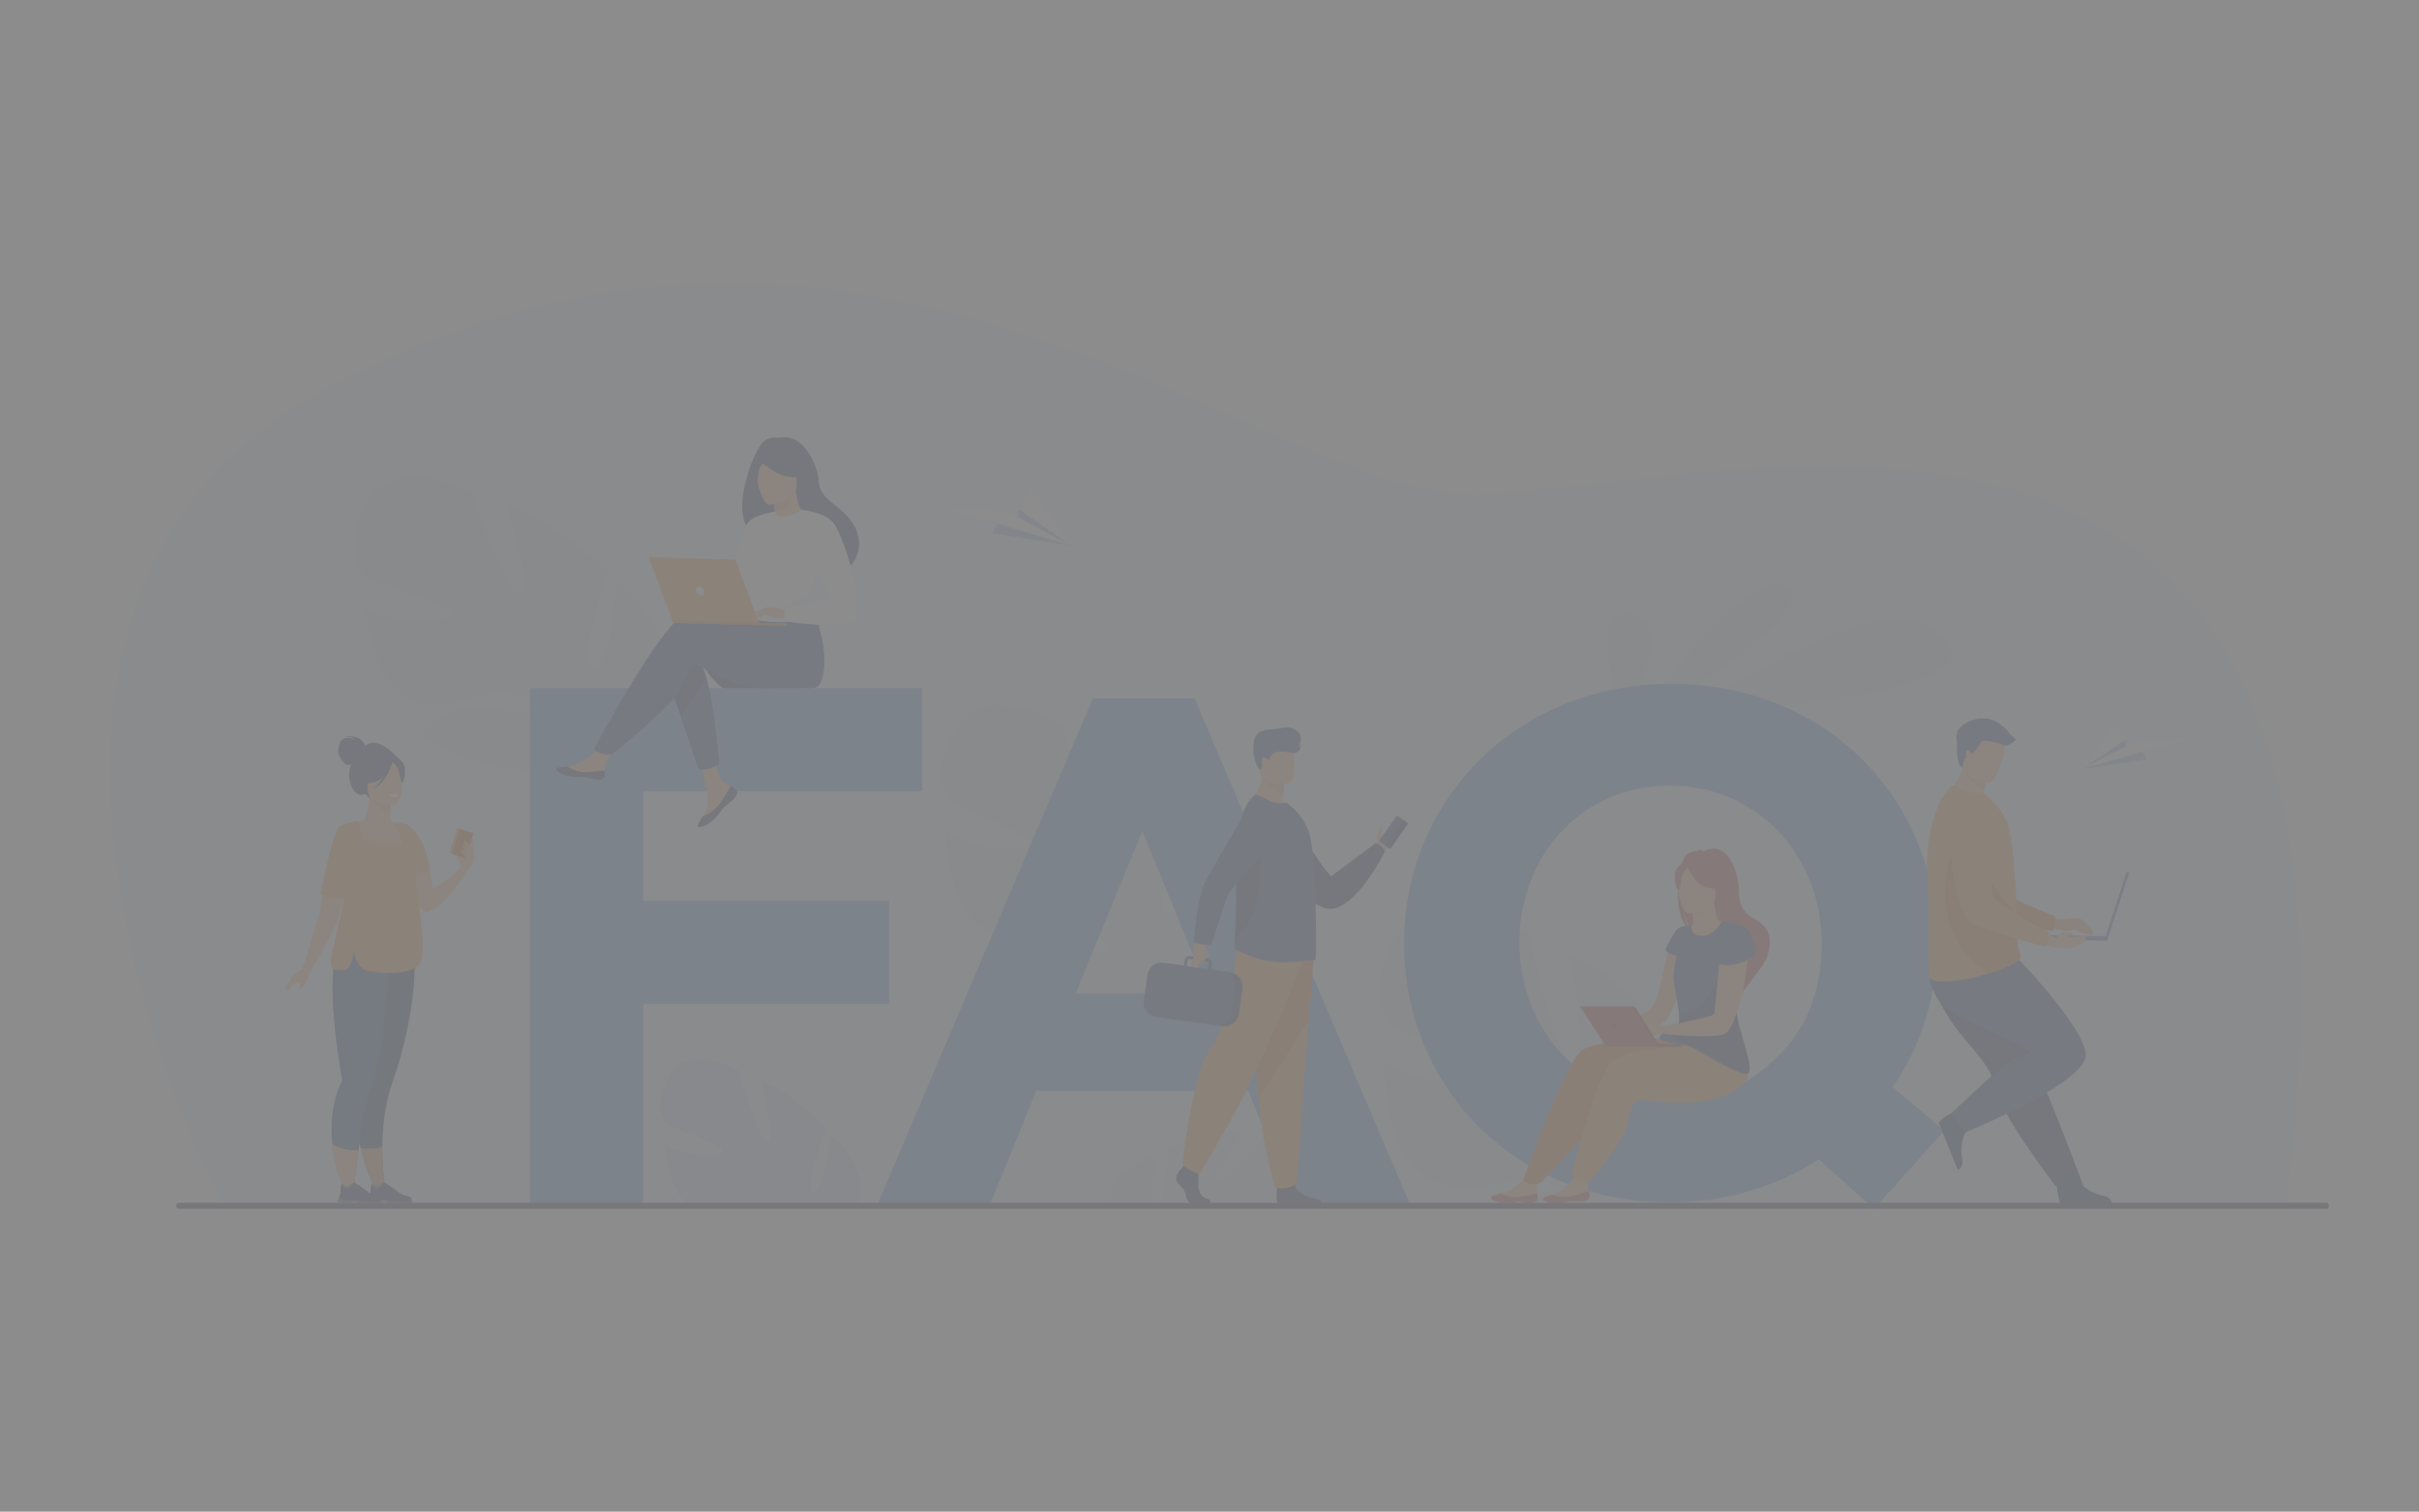 <svg width="4267" height="2667" viewBox="0 0 4267 2667" fill="none" xmlns="http://www.w3.org/2000/svg">
<rect x="0" y="0" width="4267" height="2667" fill="#808080" stroke="none"/>
<g opacity="0.1" clip-path="url(#clip0_202_2)">
<path d="M4266.67 2666.67H0V0H4266.67V2666.67Z" fill="white"/>
<path d="M4031.8 2132.83L3311.88 2131.04L2982.6 2130.23L2911.89 2130.05L2655.48 2129.43L2342.97 2128.65L2072.08 2128L2056.73 2127.96L1985.28 2127.79L1358.48 2126.24L1043.79 2125.45L1014.11 2125.39L841.684 2124.96L392.391 2123.85C392.391 2123.85 -164.968 1068.88 588.476 678.28C1559.09 175.107 2251.27 900.027 2623.07 872.561C3169.89 832.161 4240.04 526.334 4031.8 2132.83" fill="#EBF3FA"/>
<path d="M2884.89 1280.97C2884.89 1280.97 3069.92 998.44 3149.13 1035.43C3228.35 1072.4 2884.89 1280.97 2884.89 1280.97Z" fill="#DFEBFD"/>
<path d="M2877.92 1328.61C2877.92 1328.61 3274.56 1026.08 3404.07 1106.37C3533.57 1186.65 3304.03 1226.91 3217.4 1234.87C3130.76 1242.83 2877.92 1328.61 2877.92 1328.61" fill="#DFEBFD"/>
<path d="M2847.89 1284.41C2847.89 1284.41 2847.36 1272.76 2846.36 1255.76C2844.43 1222.6 2840.75 1169.07 2835.92 1141.87C2828.61 1100.73 2854.51 1064.23 2900.07 1097.15C2945.64 1130.08 2859.05 1270.03 2859.05 1270.03L2847.89 1284.41Z" fill="#DFEBFD"/>
<path d="M1510.49 2125.63L1329.74 2125.13C1323.95 2124.19 1318.35 2124.33 1312.68 2125.09L1213.64 2124.83C1178.33 2098.63 1172.89 2019.04 1172.89 2019.04C1202.58 2040.12 1267.8 2041.29 1273.8 2030.65C1279.82 2020 1191.71 1992.4 1179.16 1984.51C1166.6 1976.61 1151.64 1941.41 1184.37 1891.59C1217.1 1841.75 1303.79 1889.07 1303.79 1889.07C1303.79 1889.07 1335.09 2005.31 1352.57 2013.56C1370.07 2021.81 1345.21 1908.96 1345.21 1908.96C1381.65 1917.12 1457.48 1989.89 1457.48 1989.89C1457.48 1989.89 1415.2 2099.68 1434.17 2103.37C1453.16 2107.07 1466.65 2004.25 1466.65 2004.25C1497.48 2025.72 1516.31 2076.04 1516.31 2076.04C1521.13 2096.25 1517.92 2112.56 1510.49 2125.63" fill="#CDE0FB"/>
<path d="M651.472 880.547C696.861 802.574 831.708 867.014 831.708 867.014C831.708 867.014 888.496 1040.09 915.585 1051.13C942.676 1062.17 895.929 893.68 895.929 893.68C951.655 903.027 1072.16 1006.81 1072.16 1006.81C1072.16 1006.81 1017.23 1176.16 1046.21 1180.19C1075.18 1184.23 1087.19 1027.76 1087.19 1027.76C1135.51 1057.67 1168.08 1132.17 1168.08 1132.17C1202.55 1248.53 1051.36 1286.79 1051.36 1286.79C1051.36 1286.79 1033.59 1345.88 1052.01 1424.11H1052.01C1052.01 1424.11 1056.92 1438.95 1059.6 1462.67L1045.27 1458.81C1045.13 1454.65 1044.84 1450.6 1044.37 1446.64C1044.38 1446.61 1044.37 1446.6 1044.36 1446.57C1044.35 1446.52 1044.35 1446.45 1044.34 1446.4C1043.95 1443.92 1043.39 1440.39 1042.66 1436.08C1042.66 1436.08 1042.66 1436.07 1042.66 1436.07C1042.66 1436.05 1042.65 1436.05 1042.66 1436.04C1040.58 1426.29 1039.33 1419.17 1038.69 1414.09C1038.68 1414.08 1038.68 1414.07 1038.68 1414.05C1032.8 1383.63 1023.33 1343.49 1012.7 1332.75C1012.7 1332.75 1014.89 1330.95 1017.53 1327C1015.99 1328.83 1014.39 1330.75 1012.7 1332.75C974.04 1378.71 849.044 1354.49 784.484 1322.11C719.924 1289.72 754.891 1278.45 800.093 1257.07C845.296 1235.68 920.168 1264.65 946.241 1258.52C972.315 1252.37 942.325 1231.16 895.831 1222.41C849.336 1213.67 814.311 1253.09 738.843 1240.32C663.373 1227.55 644.527 1074.05 644.527 1074.05C691.095 1103.49 789.737 1099.96 797.952 1083.37C806.167 1066.8 670.791 1032.28 651.18 1021.36C631.569 1010.45 606.084 958.52 651.472 880.547" fill="#DFEBFD"/>
<path d="M1694.84 1276.03C1747.55 1203.41 1874.53 1280.65 1874.53 1280.65C1874.53 1280.65 1913.43 1457.57 1939.13 1471.21C1964.84 1484.84 1935.41 1313.44 1935.41 1313.44C1989.61 1328.27 2098.48 1443 2098.48 1443C2098.48 1443 2027.21 1605.07 2055.48 1611.96C2083.75 1618.84 2111.27 1465.23 2111.27 1465.23C2156.09 1499.64 2180.87 1576.63 2180.87 1576.63C2203.35 1695.2 2049.93 1717.93 2049.93 1717.93C2049.93 1717.93 2026.45 1774.64 2036.85 1853.88H2036.87C2036.87 1853.88 2040.24 1869.05 2040.52 1892.79L2026.72 1887.55C2027 1883.41 2027.12 1879.37 2027.05 1875.41C2027.05 1875.39 2027.05 1875.37 2027.04 1875.35C2027.04 1875.28 2027.04 1875.23 2027.04 1875.17C2026.91 1872.68 2026.71 1869.13 2026.41 1864.8C2026.41 1864.79 2026.41 1864.79 2026.41 1864.77C2026.41 1864.77 2026.4 1864.76 2026.41 1864.76C2025.33 1854.91 2024.8 1847.73 2024.68 1842.64C2024.67 1842.63 2024.67 1842.61 2024.68 1842.6C2021.89 1811.91 2016.53 1771.24 2007.09 1759.56C2007.09 1759.56 2009.43 1757.99 2012.45 1754.35C2010.73 1756.01 2008.96 1757.75 2007.09 1759.56C1964.24 1801.17 1842.99 1764.72 1782.35 1726.23C1721.69 1687.73 1757.43 1680.08 1804.28 1663.44C1851.15 1646.79 1922.33 1682.93 1948.75 1679.47C1975.16 1676 1947.6 1652.01 1902.48 1638.72C1857.35 1625.41 1818.75 1660.93 1745.35 1640.75C1671.96 1620.56 1668.64 1466.81 1668.64 1466.81C1711.77 1500.59 1809.73 1506.95 1819.52 1491.36C1829.31 1475.77 1698.8 1428.09 1680.49 1415.35C1662.17 1402.59 1642.15 1348.65 1694.84 1276.03" fill="#DFEBFD"/>
<path d="M2046.16 2034.44C2046.16 2034.44 2027.04 2101.47 2030.72 2127.51L1958.35 2127.31C1956.84 2112.61 1960.39 2096.64 1972.61 2080.28C1972.61 2080.28 2009.61 2041.83 2046.16 2034.44" fill="#DFEBFD"/>
<path d="M2320.68 2128.27L2046.27 2127.55C2057.13 2099.91 2060.17 2024.96 2060.17 2024.96C2060.17 2024.96 2157.93 1988.52 2194.35 1995.45C2194.35 1995.45 2127.24 2088.49 2146.41 2087.85C2165.6 2087.24 2239.93 1993.67 2239.93 1993.67C2239.93 1993.67 2337.56 1984.69 2347.75 2043C2356.89 2095.35 2335.65 2121.79 2320.68 2128.27Z" fill="#DFEBFD"/>
<path d="M2896.99 2129.8L2637.24 2129.11C2654.08 2121.91 2676.05 2115.13 2699.65 2107.07C2758.76 2086.87 2839.31 2114.72 2896.99 2129.8Z" fill="#DFEBFD"/>
<path d="M3028.97 2130.88L2793.85 2130.25C2798.76 2119.84 2768.76 2098.53 2725.33 2085.16C2670.05 2068.15 2622.08 2111.23 2532.15 2085.33C2442.23 2059.43 2440.43 1870.37 2440.43 1870.37C2492.95 1912.53 2613.28 1921.81 2625.53 1902.79C2637.8 1883.77 2478.08 1823.23 2455.76 1807.28C2433.44 1791.33 2409.61 1724.72 2475.47 1636.24C2541.33 1547.75 2696.29 1644.57 2696.29 1644.57C2696.29 1644.57 2741.49 1862.65 2772.88 1879.8C2804.27 1896.93 2770.64 1685.8 2770.64 1685.8C2837.07 1704.81 2969.19 1847.48 2969.19 1847.48C2969.19 1847.48 2879.17 2045.65 2913.83 2054.53C2948.48 2063.41 2984.57 1875 2984.57 1875C3039.17 1917.97 3068.48 2012.96 3068.48 2012.96C3078.11 2067.31 3058 2104.99 3028.97 2130.88" fill="#DFEBFD"/>
<path d="M811.077 1523.89C811.08 1523.4 803.904 1508.57 806.187 1507.44C808.468 1506.29 812.556 1506.47 813.032 1509.07C813.508 1511.67 811.077 1523.89 811.077 1523.89" fill="#FFB27D"/>
<path d="M703.997 1339.55C703.997 1339.55 661.935 1289 639.667 1321.35C639.667 1321.35 623.053 1328.23 617.045 1356.51C610.915 1385.36 630.1 1407.29 640.02 1401.87C646.383 1398.4 651.199 1409.53 651.199 1409.53L703.997 1339.55" fill="#233862"/>
<path d="M756.167 1608.51C789.608 1596.19 821.816 1538.97 821.816 1538.97L811.269 1531.59C802.485 1544.44 762.967 1569.11 762.967 1569.11C762.064 1558.28 760.755 1548.45 759.139 1539.56C748.167 1479.08 723.071 1461.16 716.333 1457.36C715.247 1456.73 714.633 1456.49 714.633 1456.49C714.633 1456.49 714.656 1456.95 714.708 1457.79C714.805 1459.6 715.019 1463.28 715.369 1468.29C717.983 1505.75 728.224 1618.81 756.167 1608.51" fill="#FFB27D"/>
<path d="M644.261 1316.21C644.261 1316.21 638.607 1293.59 605.38 1300.67C605.38 1300.67 621.287 1298.65 625.645 1304.79C625.645 1304.79 613.039 1299.01 605.144 1303.84C597.251 1308.68 595.955 1324.93 597.133 1329.88C598.311 1334.83 607.029 1349.56 612.804 1349.56C618.576 1349.56 625.411 1344.49 625.411 1344.49L644.261 1316.21" fill="#233862"/>
<path d="M594.543 1670.27C611.064 1633.21 618.968 1622.73 619.244 1611.08C619.463 1601.87 614.917 1591.92 606.087 1567.53C604.009 1561.79 602.573 1555.87 601.691 1549.89C594.707 1502.88 621.896 1452.05 638.796 1448.59C643.497 1447.35 651.468 1430.36 651.369 1403L653.487 1403.41L689.069 1410.47C689.069 1410.47 688.26 1421.67 688.236 1432.21C688.212 1441 688.744 1449.33 690.735 1450.39C693.296 1450.61 694.807 1450.77 694.807 1450.77C694.807 1450.77 724.477 1491.97 726.972 1530.29C729.468 1568.61 703.213 1585.27 727.171 1661.85C751.631 1740.07 585.417 1690.73 594.543 1670.27" fill="#FFB27D"/>
<path d="M689.071 1410.47C689.071 1410.47 688.26 1421.67 688.236 1432.21C668.324 1431.65 657.799 1413.48 653.487 1403.41L689.071 1410.47Z" fill="#E8945B"/>
<path d="M649.811 1399.55C649.811 1399.55 639.376 1383.05 636.872 1368.96C635.084 1358.89 640.211 1321.59 677.703 1326.95C677.703 1326.95 688.592 1328.03 698.827 1334.95C706.967 1340.44 718.715 1352.31 705.58 1384.87L702.167 1395.87L649.811 1399.55Z" fill="#233862"/>
<path d="M695.72 1420.45C695.72 1420.45 648.608 1421.23 648.576 1391.88C648.543 1362.53 642.441 1342.87 672.519 1341.13C702.597 1339.4 708.453 1350.59 710.847 1360.39C713.24 1370.17 707.973 1419.49 695.72 1420.45Z" fill="#FFB27D"/>
<path d="M693.976 1340.41C693.976 1340.41 681.077 1374.84 661.281 1379.93C641.485 1385.03 632.899 1379.72 632.899 1379.72C632.899 1379.72 648.083 1367.65 651.233 1346.6C651.233 1346.6 684.247 1324.03 693.976 1340.41Z" fill="#233862"/>
<path d="M690.779 1343.21C690.779 1343.21 700.412 1350.89 702.761 1358.37C705.109 1365.84 706.167 1381.23 710.649 1380.71C710.649 1380.71 720.368 1357.31 709.445 1344.07C697.865 1330.03 690.779 1343.21 690.779 1343.21" fill="#233862"/>
<path d="M636.259 2025.79C648.111 2072.95 665.953 2109.09 665.953 2109.09L681.489 2108.01C681.489 2108.01 673.871 2071.77 674.308 2022.8C674.616 1988.56 678.851 1948.09 692.379 1909.47C738.864 1776.71 731.351 1680.08 731.351 1680.08L643.933 1690.31L639.861 1690.79C639.497 1730.93 638.46 1785.44 637.553 1828.07C636.752 1866.4 636.048 1895.11 636.048 1895.11C619.241 1931.31 625.345 1982.4 636.259 2025.79" fill="#163560"/>
<path d="M533.272 1709.63L547.416 1713.87C547.416 1713.87 594.071 1636.45 598.313 1616.31C599.697 1609.75 603.089 1596.63 607.049 1581.92C615.241 1551.48 625.815 1514.23 625.815 1514.23L629.296 1499.13L641.172 1447.71C641.172 1447.71 618.431 1450.03 605.131 1455.59C600.725 1457.43 597.365 1459.63 596.192 1462.2C586.42 1483.68 576.665 1537.91 569.808 1576.59C565.987 1598.15 563.072 1614.88 561.551 1618.43C557.308 1628.32 544.347 1682.76 533.272 1709.63" fill="#FFB27D"/>
<path d="M586.105 2018.27C591.132 2071.91 613.264 2106.6 613.264 2106.6L620.685 2111.99C620.685 2111.99 627.709 2074.2 632.68 2029.23C637.416 1986.49 643.909 1941.28 651.251 1927.47C680.404 1872.72 689.18 1666.07 689.18 1666.07L600.548 1661.67C591.635 1676.65 587.748 1701.23 586.825 1729.17C584.493 1799.71 601.073 1891.68 603.552 1904.97C603.552 1904.99 603.552 1905 603.559 1905.01C603.753 1906.04 603.455 1907.05 602.976 1907.99C585.344 1942.89 582.793 1982.83 586.105 2018.27" fill="#1C468A"/>
<path d="M692.568 1344.37C692.568 1344.37 683.379 1380.43 658.4 1391.97C658.4 1391.97 683.379 1369.83 685.5 1346.03C687.62 1322.23 692.568 1344.37 692.568 1344.37Z" fill="#233862"/>
<path d="M583.433 1697.01C583.279 1700 583.441 1702.39 583.984 1704.09C585.869 1710.04 592.347 1712.73 608.004 1711.12C617.573 1710.12 621.84 1694.08 623.743 1680.4C629.491 1699.97 637.537 1710.96 647.94 1713.27C663.12 1716.65 739.689 1725.96 744.701 1689.56C750.215 1649.52 733.707 1578.64 732.8 1540.41C735.051 1526.87 735.82 1515.11 735.577 1505C734.937 1477.77 726.947 1462.51 720.803 1456.37C719.061 1455.03 717.321 1454.2 710.335 1453C706.764 1452.39 701.819 1451.69 694.807 1450.77C694.807 1450.77 691.947 1450.44 692.012 1450.55C693.307 1452.87 710.651 1479.12 709.299 1485.88C707.881 1492.95 646.379 1486.59 642.136 1482.69C637.893 1478.81 631.183 1449.04 631.183 1449.04C631.183 1449.04 609.404 1451.41 598.751 1459.16C598.751 1459.16 598.791 1459.21 598.864 1459.29C597.577 1460.23 596.613 1461.2 596.063 1462.24C584.696 1483.89 573.345 1538.51 565.363 1577.45C584.712 1588.12 601.616 1584.95 606.863 1583.53C600.005 1628.4 584.453 1676.57 583.433 1697.01" fill="#F99746"/>
<path d="M811.269 1531.59C811.264 1530.13 810.049 1509.08 813.795 1504.67C817.54 1500.24 825.189 1493.96 827.595 1494.15C830.001 1494.35 839.409 1506.84 836.58 1516.43C833.752 1526 821.816 1538.97 821.816 1538.97L811.269 1531.59" fill="#FFB27D"/>
<path d="M794.091 1505.84L815.899 1512.37C816.623 1512.6 817.385 1512.19 817.601 1511.47L830.064 1469.88C830.281 1469.16 829.871 1468.39 829.147 1468.17L807.34 1461.64C806.616 1461.43 805.853 1461.84 805.637 1462.56L793.173 1504.13C792.956 1504.87 793.367 1505.63 794.091 1505.84Z" fill="#F1A34F"/>
<path d="M799.757 1507.55L819.537 1513.47C820.821 1513.85 822.173 1513.12 822.557 1511.84L834.415 1472.28C834.799 1471 834.071 1469.65 832.787 1469.27L813.005 1463.33C811.723 1462.95 810.371 1463.68 809.985 1464.96L798.131 1504.52C797.745 1505.8 798.473 1507.16 799.757 1507.55" fill="#D86713"/>
<path d="M586.105 2018.27C591.132 2071.91 613.264 2106.6 613.264 2106.6L620.82 2113.48C620.82 2113.48 627.709 2074.2 632.68 2029.23C627.443 2029.61 604.353 2030.45 586.105 2018.27" fill="#FFB27D"/>
<path d="M636.259 2025.79C648.111 2072.95 665.953 2109.09 665.953 2109.09L681.489 2108.01C681.489 2108.01 673.871 2071.77 674.308 2022.8C669.037 2025.45 658.157 2028.15 636.259 2025.79" fill="#D9935C"/>
<path d="M657.007 2122.12H666.925C670.248 2121.6 672.7 2120.63 676.108 2120.19C681.283 2119.51 683.665 2121.63 684.139 2122.12C684.203 2122.19 684.231 2122.21 684.231 2122.21H726.364C727.424 2120.71 726.407 2117.2 725.409 2114.61C724.739 2112.87 723.275 2111.53 721.465 2111.01C716.997 2109.72 708.189 2108.56 700.123 2101.27C695.584 2097.16 678.208 2086.19 678.208 2086.19L678.116 2086.16C677.733 2086.17 675.917 2086.73 668.013 2093.4C663.928 2096.84 656.964 2088.53 656.964 2088.53C656.964 2088.53 655.656 2089.61 654.681 2091.64C653.896 2093.23 653.324 2095.41 653.776 2098.11C654.405 2101.89 652.376 2108.96 650.757 2113.72C649.775 2116.61 648.948 2118.67 648.948 2118.67C648.948 2118.67 648.473 2121.05 657.007 2122.12Z" fill="#233862"/>
<path d="M654.681 2091.64C657.049 2093.31 662.047 2096.59 665.363 2097.03C669.837 2097.61 678.208 2086.19 678.208 2086.19L678.116 2086.16C677.733 2086.17 675.917 2086.73 668.013 2093.4C663.928 2096.84 656.964 2088.53 656.964 2088.53C656.964 2088.53 655.656 2089.61 654.681 2091.64Z" fill="#466AA5"/>
<path d="M657.007 2122.12H666.925C670.248 2121.6 672.7 2120.63 676.108 2120.19C681.283 2119.51 683.665 2121.63 684.139 2122.12C684.203 2122.19 684.231 2122.21 684.231 2122.21H726.364C727.424 2120.71 726.407 2117.2 725.409 2114.61C724.131 2113.48 723.769 2119.56 723.063 2120.52C722.356 2121.49 688.692 2120.88 686.748 2119.47C684.804 2118.05 678.972 2115.57 670.841 2117.52C663.765 2119.21 653.337 2114.88 650.757 2113.72C649.775 2116.61 648.948 2118.67 648.948 2118.67C648.948 2118.67 648.473 2121.05 657.007 2122.12" fill="#466AA5"/>
<path d="M604.079 2122.12H613.997C617.319 2121.6 619.773 2120.63 623.18 2120.19C628.355 2119.51 630.737 2121.63 631.211 2122.12C631.275 2122.19 631.303 2122.21 631.303 2122.21H673.436C674.496 2120.71 673.477 2117.2 672.481 2114.61C671.809 2112.87 670.347 2111.53 668.536 2111.01C664.069 2109.72 655.26 2108.56 647.195 2101.27C642.656 2097.16 625.279 2086.19 625.279 2086.19L625.188 2086.16C624.805 2086.17 622.989 2086.73 615.085 2093.4C611 2096.84 604.036 2088.53 604.036 2088.53C604.036 2088.53 602.728 2089.61 601.752 2091.64C600.968 2093.23 600.395 2095.41 600.848 2098.11C601.477 2101.89 599.448 2108.96 597.829 2113.72C596.847 2116.61 596.02 2118.67 596.02 2118.67C596.02 2118.67 595.545 2121.05 604.079 2122.12" fill="#233862"/>
<path d="M601.752 2091.64C604.121 2093.31 609.119 2096.59 612.435 2097.03C616.909 2097.61 625.279 2086.19 625.279 2086.19L625.188 2086.16C624.805 2086.17 622.989 2086.73 615.085 2093.4C611 2096.84 604.036 2088.53 604.036 2088.53C604.036 2088.53 602.728 2089.61 601.752 2091.64" fill="#466AA5"/>
<path d="M604.079 2122.12H613.997C617.319 2121.6 619.773 2120.63 623.18 2120.19C628.355 2119.51 630.737 2121.63 631.211 2122.12C631.275 2122.19 631.303 2122.21 631.303 2122.21H673.436C674.496 2120.71 673.477 2117.2 672.481 2114.61C671.201 2113.48 670.841 2119.56 670.135 2120.52C669.427 2121.49 635.763 2120.88 633.819 2119.47C631.875 2118.05 626.043 2115.57 617.913 2117.52C610.836 2119.21 600.409 2114.88 597.829 2113.72C596.847 2116.61 596.02 2118.67 596.02 2118.67C596.02 2118.67 595.545 2121.05 604.079 2122.12" fill="#466AA5"/>
<path d="M718.171 1455.12C718.171 1455.12 747.553 1469.91 757.339 1529.57C757.339 1529.57 747.716 1542.77 734.161 1546.67C732.224 1547.21 730.208 1547.59 728.127 1547.69C711.484 1548.57 718.171 1455.12 718.171 1455.12" fill="#F99746"/>
<path d="M829.845 1495.77C829.845 1495.77 820.764 1481.8 818.545 1482.57C815.377 1483.68 826.779 1501.41 826.779 1501.41C826.779 1501.41 818.331 1488.16 817.011 1489.16C814.004 1491.43 818.791 1499.76 823.536 1506.13C823.536 1506.13 815.041 1498.36 814.765 1499.76C813.795 1504.67 824.091 1516.56 824.091 1516.56L829.845 1503.41V1495.77" fill="#FFB27D"/>
<path d="M836.657 1508.73C836.219 1507.03 834 1473.67 833.052 1476.83C832.104 1480 829.845 1497.49 829.845 1497.49L836.657 1508.73Z" fill="#FFB27D"/>
<path d="M686.516 1403.03C686.516 1403.03 687.331 1406.49 695.933 1405.96C695.933 1405.96 703.157 1405.51 702.936 1401.71C702.936 1401.71 695.932 1399 686.516 1403.03" fill="white"/>
<path d="M533.272 1709.63C533.272 1709.63 516.208 1720.96 513.6 1725.75C510.992 1730.52 504.907 1748.13 504.907 1748.13C504.907 1748.13 509.253 1748.79 513.6 1741.17C517.947 1733.57 532.291 1734.23 537.072 1730.09C541.853 1725.96 547.416 1713.87 547.416 1713.87L533.272 1709.63" fill="#FFB27D"/>
<path d="M545.56 1717.6C545.56 1717.6 542.723 1730.96 539.245 1734.88C535.768 1738.79 530.987 1745.31 529.031 1743.56C527.075 1741.83 531.204 1727.27 531.204 1727.27L545.56 1717.6" fill="#FFB27D"/>
<path d="M515.991 1727.27C515.556 1727.92 500.56 1743.85 500.56 1743.85C500.56 1743.85 505.993 1746.32 507.515 1743.85C509.036 1741.39 515.991 1727.27 515.991 1727.27Z" fill="#FFB27D"/>
<path d="M1750.67 941.253L1889.72 962.84L1798.05 898.693L1793.11 918.827L1759.16 924.546L1750.67 941.253" fill="#9EC3F6"/>
<path d="M1889.72 962.84L1774.53 901.64L1661 894.533L1889.72 962.84Z" fill="white"/>
<path d="M1798.05 898.693L1889.72 962.84L1819.37 863.48L1798.05 898.693Z" fill="white"/>
<path d="M3786.48 1340.44L3672.61 1356.68L3748.17 1305.19L3752.01 1321.69L3779.71 1326.71L3786.48 1340.44" fill="#9EC3F6"/>
<path d="M3672.61 1356.68L3767.37 1307.83L3860.23 1303.16L3672.61 1356.68Z" fill="white"/>
<path d="M3748.17 1305.19L3672.61 1356.68L3731.11 1276.2L3748.17 1305.19Z" fill="white"/>
<path d="M934.744 1214.28H1626.69V1396.03H1134.67V1589.45H1568.27V1771.2H1134.67V2123.01H934.744V1214.28Z" fill="#699FF0"/>
<path d="M2132.51 1752.93L2014.97 1466.07L1897.45 1752.93H2132.51ZM1927.77 1232.28H2107.23L2486.35 2123.2H2282.88L2202 1924.8H1827.95L1747.07 2123.2H1548.67L1927.77 1232.28Z" fill="#699FF0"/>
<path d="M3064.31 1917.99C3064.31 1917.99 3152.6 1872.56 3189.41 1787.83C3205.41 1751 3213.41 1710.75 3213.41 1663.99C3213.41 1512.33 3102.21 1385.97 2945.51 1385.97C2788.81 1385.97 2680.13 1509.81 2680.13 1663.99C2680.13 1815.63 2791.33 1942 2948.04 1942C2991 1942 3030.19 1933.16 3064.31 1917.99ZM3208.36 2045.63C3133.8 2093.65 3044.08 2121.45 2945.51 2121.45C2672.55 2121.45 2476.67 1917.99 2476.67 1663.99C2476.67 1412.51 2675.08 1206.52 2948.04 1206.52C3221 1206.52 3416.88 1409.97 3416.88 1663.99C3416.88 1756.24 3389.08 1844.69 3338.52 1917.99L3429.52 1995.08L3305.67 2132.83L3208.36 2045.63" fill="#699FF0"/>
<path d="M2956.2 1650.73C2956.2 1650.73 2941.28 1672.81 2932.77 1719.21C2925.33 1759.84 2918.8 1774.85 2908.04 1783.19C2897.28 1791.52 2837.33 1816.12 2837.33 1816.12L2841.81 1826.63C2841.81 1826.63 2929.68 1814.65 2939.55 1799.97C2949.41 1785.28 2987.04 1698.52 2984.12 1678.53C2981.2 1658.56 2956.2 1650.73 2956.2 1650.73" fill="#F4A269"/>
<path d="M2712.23 2114.63C2711.33 2123.19 2699.23 2122.91 2685.53 2120.88C2671.85 2118.87 2675.39 2122.45 2656.15 2122.13C2636.91 2121.8 2630.48 2115.24 2629.63 2112.45C2628.88 2110 2638.2 2108.23 2648.19 2106.12C2649.44 2105.87 2650.71 2105.59 2651.96 2105.31C2663.23 2102.81 2670.89 2094.68 2680.68 2087.68C2689.95 2081.04 2702.4 2056.37 2702.4 2056.37L2728.71 2056C2728.71 2056 2716.95 2078.09 2712.49 2087.64C2709.87 2093.25 2710.69 2100.28 2711.59 2105.68C2712.07 2108.61 2712.55 2111.61 2712.23 2114.63Z" fill="#FFB27D"/>
<path d="M2685.53 2120.88C2671.85 2118.87 2675.39 2122.45 2656.15 2122.13C2636.91 2121.8 2630.48 2115.24 2629.63 2112.45C2628.88 2110 2638.2 2108.23 2648.19 2106.12L2648.31 2106.31C2648.31 2106.31 2660.48 2113.33 2676.37 2112.24C2689.32 2111.35 2702.65 2106.36 2711.59 2105.68C2712.07 2108.61 2712.55 2111.61 2712.23 2114.63C2711.33 2123.19 2699.23 2122.91 2685.53 2120.88" fill="#C65447"/>
<path d="M2997.28 1830.31C2997.28 1830.31 2824.83 1831.15 2792.63 1851.47C2760.44 1871.79 2687.16 2081.05 2687.16 2081.05C2687.16 2081.05 2692.87 2088.56 2699.95 2089.53C2711.32 2091.11 2717.77 2086.67 2717.77 2086.67C2717.77 2086.67 2815.97 1988.99 2821.2 1962.32C2826.43 1935.64 2825.15 1911.84 2837.05 1911.2C2848.95 1910.56 2997.31 1929.24 3019.75 1889.71C3042.19 1850.17 3023.64 1811.04 3023.64 1811.04L2997.28 1830.31" fill="#EF7E29"/>
<path d="M2803.84 2110.68C2803.65 2119.28 2791.57 2120.01 2777.76 2119.15C2763.96 2118.28 2767.79 2121.56 2748.59 2122.84C2729.39 2124.12 2722.43 2118.12 2721.35 2115.43C2720.39 2113.04 2729.53 2110.49 2739.31 2107.56C2740.55 2107.2 2741.77 2106.81 2743 2106.44C2754.03 2103 2760.97 2094.27 2770.13 2086.45C2778.83 2079.07 2789.16 2053.44 2789.16 2053.44L2815.35 2050.87C2815.35 2050.87 2805.48 2073.88 2801.84 2083.76C2799.71 2089.57 2801.11 2096.51 2802.45 2101.81C2803.17 2104.69 2803.91 2107.64 2803.84 2110.68" fill="#FFB27D"/>
<path d="M2777.76 2119.15C2763.96 2118.28 2767.79 2121.56 2748.59 2122.84C2729.39 2124.12 2722.43 2118.12 2721.35 2115.43C2720.39 2113.04 2729.53 2110.49 2739.31 2107.56L2739.44 2107.73C2739.44 2107.73 2752.16 2113.72 2767.91 2111.29C2780.73 2109.32 2793.61 2103.24 2802.45 2101.81C2803.17 2104.69 2803.91 2107.64 2803.84 2110.68C2803.65 2119.28 2791.57 2120.01 2777.76 2119.15" fill="#C65447"/>
<path d="M3030.77 1840.91C3030.77 1840.91 2878.87 1848.09 2847.49 1869.65C2816.12 1891.2 2772.05 2072.73 2772.05 2072.73C2772.05 2072.73 2778.65 2081.47 2785.4 2083.88C2793.96 2086.95 2805.51 2083.48 2805.51 2083.48C2805.51 2083.48 2866.49 2010 2870.68 1983.13C2874.85 1956.28 2881.41 1942.47 2893.28 1941.36C2905.15 1940.27 3021.72 1963.03 3075 1912.77C3108.07 1881.57 3030.77 1840.91 3030.77 1840.91Z" fill="#F99746"/>
<path d="M2978.77 1638.59C2975.83 1633.41 2972.29 1624.11 2969.75 1607.28C2970.08 1608.95 2974.43 1630.09 2983.44 1641.63C3018.61 1661.52 3074.2 1736.2 3073.85 1750.28C3073.85 1750.28 3108 1705.08 3108.37 1704.81C3108.37 1704.81 3146.79 1648.64 3095 1621.37C3068.68 1607.52 3067.48 1587.56 3067.37 1570.17C3067.28 1552.77 3054.35 1478.72 3005 1501.61C3005 1501.61 2996.63 1498.53 2993.03 1499.32C2993.03 1499.32 2996.03 1499.69 2997.65 1501.16C2991.76 1501.2 2983.39 1502.19 2976.64 1506.64C2958.77 1518.43 2948.48 1614.21 2978.77 1638.59" fill="#B5453C"/>
<path d="M3037.16 1625.31C3037.16 1625.31 3023.01 1623.97 3008.87 1625.31C2999.25 1626.23 2989.73 1629.21 2984.32 1631.48C2970.93 1637.07 2972.33 1660.77 3000.43 1656.39C3028.52 1652 3039.13 1632.35 3037.16 1625.31Z" fill="#FFB27D"/>
<path d="M2985.51 1642.6C2985.33 1642.68 2981.49 1662.99 2999.89 1662.17C3011.96 1661.64 3038 1647.04 3035.71 1636.69C3034.61 1631.77 3025.49 1619.03 3023.65 1589.93L3021.45 1590.52L2984.49 1600.43C2984.49 1600.43 2986.13 1612.16 2986.89 1623.25C2987.55 1632.59 2987.57 1641.47 2985.51 1642.6" fill="#FFB27D"/>
<path d="M2984.49 1600.43C2984.49 1600.43 2986.13 1612.16 2986.89 1623.25C3007.81 1621.27 3017.63 1601.41 3021.45 1590.52L2984.49 1600.43Z" fill="#F4A269"/>
<path d="M3025.05 1586.17C3025.05 1586.17 3034.88 1568.09 3036.52 1553.08C3037.69 1542.36 3029.68 1503.45 2990.6 1511.73C2990.6 1511.73 2979.21 1513.63 2968.93 1521.63C2960.75 1527.99 2949.21 1541.29 2965.32 1574.64L2969.68 1585.99L3025.05 1586.17" fill="#B5453C"/>
<path d="M2978.2 1611.41C2978.2 1611.41 3027.84 1608.92 3025.81 1578.03C3023.79 1547.13 3028.83 1526.01 2997.05 1526.29C2965.27 1526.57 2959.89 1538.77 2958.05 1549.24C2956.23 1559.72 2965.23 1611.25 2978.2 1611.41" fill="#FFB27D"/>
<path d="M2974.41 1527.04C2974.41 1527.04 2990.41 1562.37 3011.6 1566.35C3032.8 1570.32 3041.47 1564.13 3041.47 1564.13C3041.47 1564.13 3024.63 1552.51 3019.84 1530.56C3019.84 1530.56 2983.51 1509.12 2974.41 1527.04Z" fill="#B5453C"/>
<path d="M2977.97 1529.76C2977.97 1529.76 2968.37 1538.53 2966.43 1546.56C2964.48 1554.59 2964.45 1570.85 2959.69 1570.63C2959.69 1570.63 2947.83 1546.67 2958.39 1531.97C2969.6 1516.39 2977.97 1529.76 2977.97 1529.76" fill="#B5453C"/>
<path d="M2928.53 1832.89C2932.55 1837.69 2945.09 1839.17 2958.49 1841.37C2969.04 1843.12 2980.12 1845.31 2988 1849.93C3005.89 1860.44 3064.36 1895.95 3081.51 1894.33C3088.15 1893.71 3086.91 1881.03 3082.88 1864.2C3076.55 1837.61 3063.28 1800.72 3063.28 1784.67C3063.28 1775.91 3060.37 1755.19 3056.48 1731.49C3056.16 1729.57 3055.84 1727.65 3055.52 1725.71C3047.81 1679.64 3037.16 1625.32 3037.16 1625.32C3037.16 1625.32 3025.27 1651.25 3002.11 1651.25C2978.93 1651.25 2984.32 1631.48 2984.32 1631.48C2984.32 1631.48 2963.17 1633.96 2958.19 1639.35C2953.19 1644.72 2940.52 1667.97 2938.01 1674.32C2938.01 1674.32 2937.49 1682.39 2957.48 1686.23C2957.48 1686.23 2952.61 1708.13 2952.04 1722.73C2951.6 1733.52 2959.4 1767.28 2961.64 1788.28C2962.43 1795.72 2962.53 1801.55 2961.32 1804.2C2959.77 1807.59 2954.77 1810.97 2949.09 1814.28C2937.8 1820.85 2923.76 1827.19 2928.53 1832.89" fill="#2B478B"/>
<path d="M2949.09 1814.28C2936.27 1836.15 2983.87 1842.72 2991.75 1847.35C3009.64 1857.85 3064.36 1895.95 3081.51 1894.33C3088.15 1893.71 3086.91 1881.03 3082.88 1864.2C3076.55 1837.61 3063.28 1800.72 3063.28 1784.67C3063.28 1775.91 3060.37 1755.19 3056.48 1731.49L3035.85 1711.68C3035.85 1711.68 3013.75 1768.81 2992.68 1778.17C2981.64 1783.07 2970.11 1786.31 2961.64 1788.28C2962.43 1795.72 2962.53 1801.55 2961.32 1804.2C2959.77 1807.59 2954.77 1810.97 2949.09 1814.28" fill="#233862"/>
<path d="M3043.49 1642.41C3043.49 1642.41 3061.13 1631.71 3078.19 1652.03C3095.24 1672.33 3066.07 1817.57 3040.8 1825.03C3012.73 1833.32 2931.67 1823.71 2931.67 1823.71L2933.23 1811.04C2933.23 1811.04 3019.53 1794.49 3023.12 1789.88C3026.71 1785.27 3034.53 1644.76 3043.49 1642.41" fill="#FFB27D"/>
<path d="M3037.16 1625.31C3037.16 1625.31 3073.37 1628.59 3083.89 1640.49C3094.41 1652.4 3097.49 1684.68 3097.49 1684.68C3097.49 1684.68 3065.59 1710.44 3027.16 1700.44L3037.16 1625.31" fill="#2B478B"/>
<path d="M2940.27 1810.28C2940.27 1810.28 2912.16 1804.84 2908.99 1806.2C2905.83 1807.56 2888.15 1823.43 2889.96 1826.6C2891.77 1829.77 2899.03 1832.04 2907.17 1829.32C2915.33 1826.6 2933.01 1825.24 2936.19 1821.16C2939.36 1817.08 2940.27 1810.28 2940.27 1810.28" fill="#FFB27D"/>
<path d="M2917.65 1846.97H2965.49V1841.32H2917.65V1846.97Z" fill="#9E332E"/>
<path d="M2927.81 1846.2C2927.35 1844.33 2883.84 1776.01 2883.84 1776.01H2787.03L2835.59 1844.37L2927.81 1846.2" fill="#9E332E"/>
<path d="M2923.73 1846.97C2923.27 1845.11 2879.61 1776.01 2879.61 1776.01H2787.03L2833.23 1846.97H2923.73" fill="#B5453C"/>
<path d="M2842.11 1811.72C2843.07 1814.49 2846.08 1816.73 2848.85 1816.73C2851.61 1816.73 2853.09 1814.49 2852.13 1811.72C2851.19 1808.96 2848.16 1806.71 2845.4 1806.71C2842.63 1806.71 2841.16 1808.96 2842.11 1811.72" fill="#9E332E"/>
<path d="M3601.09 1609.36C3601.09 1609.36 3624.19 1622.49 3630.65 1622.49C3637.12 1622.49 3662.51 1617.59 3669.57 1621.2C3676.65 1624.81 3689.45 1639.36 3691.87 1644.11C3696.19 1652.65 3674.47 1648.88 3664.2 1641.6C3662.72 1640.55 3660.87 1640.16 3659.08 1640.55C3653.76 1641.71 3642.72 1643.71 3637.39 1641.73C3630.21 1639.08 3592.44 1636.13 3592.44 1636.13L3601.09 1609.36" fill="#EA9963"/>
<path d="M3425.36 1430.48C3425.36 1430.48 3449.31 1600.65 3488.96 1615.89C3508.52 1623.41 3594.97 1640.47 3620.55 1642.19C3620.55 1642.19 3626.81 1637.09 3625.29 1616.41C3625.29 1616.41 3534.71 1583.16 3521.84 1565.07C3502.69 1538.16 3533.73 1455.11 3509.69 1429.83C3485.67 1404.55 3445.19 1393.69 3425.36 1430.48Z" fill="#ED7D2B"/>
<path d="M3433.44 1789.01C3440.41 1800.85 3448.49 1811.96 3456.83 1822.47C3482.56 1854.96 3510.57 1881.75 3515.45 1907.07C3516.41 1912.11 3517.96 1917.55 3519.97 1923.27C3522.01 1929.07 3524.53 1935.17 3527.44 1941.48C3538.36 1965.2 3554.69 1991.77 3571 2015.93C3599.19 2057.71 3625.69 2092.56 3625.69 2092.56L3674.29 2090.48C3672.35 2085.61 3651.15 2027.95 3622.79 1957.47C3611.27 1928.85 3599.03 1898.43 3587.21 1869.08C3585.64 1865.16 3584.07 1861.25 3582.51 1857.39C3578.89 1848.4 3575.33 1839.56 3571.87 1830.96C3545.24 1764.79 3524.03 1712.09 3524.03 1712.09C3524.03 1712.09 3417.59 1671.77 3406.53 1697.89C3397.43 1719.44 3404.85 1740.53 3433.44 1789.01" fill="#233862"/>
<path d="M3627.2 2083.72C3627.2 2083.72 3629.69 2123.83 3637.45 2124.4C3638.48 2124.48 3676.81 2124.48 3676.81 2124.48L3725.73 2124.2C3725.73 2124.2 3725.41 2112.4 3711.12 2109.91C3696.81 2107.43 3672.88 2097.37 3664.21 2078.47C3655.09 2058.59 3627.2 2083.72 3627.2 2083.72" fill="#163560"/>
<path d="M3454.49 1957.57C3454.49 1957.57 3418.16 1974.76 3420.51 1982.19C3420.83 1983.17 3435.04 2018.76 3435.04 2018.76L3453.47 2064.08C3453.47 2064.08 3464.29 2059.41 3461.31 2045.21C3458.31 2031 3458.76 2005.04 3473.09 1989.99C3488.17 1974.15 3454.49 1957.57 3454.49 1957.57Z" fill="#163560"/>
<path d="M3467.44 1997.6C3467.44 1997.6 3447.04 1976.96 3443.32 1963.29C3443.32 1963.29 3513.49 1895.09 3538.57 1878.53C3567.37 1859.53 3586.07 1859.43 3581.45 1854.76C3566.31 1839.51 3439.12 1795.01 3418.41 1762.8C3411.28 1751.69 3407.24 1741.16 3405.04 1731.96C3400.35 1712.29 3404.05 1698.72 3404.05 1698.72L3562.27 1694.15C3562.27 1694.15 3679.89 1816.16 3679.23 1862.08C3678.49 1911.72 3467.44 1997.6 3467.44 1997.6Z" fill="#2B478B"/>
<path d="M3518.97 1419.76C3486.96 1428.03 3433.91 1398.37 3433.91 1398.37C3433.91 1398.37 3454.51 1384.53 3462.15 1354.11C3462.53 1352.59 3462.88 1351.01 3463.19 1349.4C3466.55 1348.68 3472.87 1347.35 3479.63 1345.91L3504.08 1367.81C3504.08 1367.81 3503.52 1376.91 3500.45 1392.53C3499.93 1395.27 3499.32 1398.19 3498.61 1401.31C3511.73 1409.44 3518.97 1419.76 3518.97 1419.76" fill="#FFB27D"/>
<path d="M3400.01 1552.43C3404.6 1614.08 3398.57 1707.85 3403.77 1724.09C3408.27 1738.11 3459.4 1729.77 3479.81 1725.09C3487.37 1723.36 3496.52 1720.89 3505.97 1717.97C3532.33 1709.8 3561.07 1698.15 3564.15 1689.49C3564.27 1689.16 3564.37 1688.83 3564.43 1688.49C3564.72 1687.24 3564.65 1686.07 3564.37 1684.87C3563.35 1680.47 3559.39 1675.69 3558.92 1664.77C3558.4 1652.57 3558.48 1638.21 3558.03 1622.77C3558 1621.03 3557.97 1619.13 3557.79 1617.4L3557.77 1616.77C3557.77 1616.44 3557.76 1616.12 3557.75 1615.79C3557.31 1598.56 3556.41 1580.45 3555.36 1562.51C3554.71 1551.23 3553.93 1540.05 3553.05 1529.36C3550.75 1501.73 3547.65 1477.17 3543.55 1461.65C3536.85 1436.33 3522.07 1419.83 3508.63 1407.72L3498.89 1399.39C3488.04 1401.75 3475.2 1400.17 3463.59 1394.68C3451.03 1388.71 3446.68 1384.44 3444.49 1386.05C3415.48 1408.44 3394.61 1477.04 3400.01 1552.43" fill="#F99746"/>
<path d="M3505.97 1717.97C3532.33 1709.8 3561.07 1698.15 3564.15 1689.49C3564.27 1689.16 3564.37 1688.83 3564.43 1688.49C3564.41 1687.29 3564.4 1686.08 3564.37 1684.87C3563.35 1680.47 3559.39 1675.69 3558.92 1664.77C3558.4 1652.57 3558.48 1638.21 3558.03 1622.77C3558 1621.03 3557.97 1619.13 3557.79 1617.4L3557.77 1616.77C3557.77 1616.44 3557.76 1616.12 3557.75 1615.79L3451.17 1480C3451.17 1480 3379.53 1629.19 3505.97 1717.97Z" fill="#ED7D2B"/>
<path d="M3504.08 1367.81C3504.08 1367.81 3503.52 1376.91 3500.45 1392.53C3476.59 1384.83 3465.76 1363.25 3462.15 1354.11C3462.53 1352.59 3462.88 1351.01 3463.19 1349.4C3466.55 1348.68 3472.87 1347.35 3479.63 1345.91L3504.08 1367.81" fill="#EA9963"/>
<path d="M3507.28 1381.6C3507.28 1381.6 3455.23 1372.91 3461.13 1340.57C3467.04 1308.24 3464.31 1285.33 3497.8 1289.52C3531.28 1293.69 3535.47 1307.21 3536.12 1318.48C3536.77 1329.76 3520.99 1383.03 3507.28 1381.6" fill="#FFB27D"/>
<path d="M3712.2 1658.28L3716.8 1659.77L3755.85 1539.56L3751.27 1538.07L3712.2 1658.28Z" fill="#4A75CB"/>
<path d="M3584.36 1649L3716.96 1651.84L3716.8 1659.77L3584.19 1656.93L3584.36 1649Z" fill="#4A75CB"/>
<path d="M3586.84 1663.27C3586.84 1663.27 3629.45 1674.51 3645.43 1673.32C3661.41 1672.15 3674.69 1664.55 3676.71 1660.57C3678.72 1656.61 3682.95 1649.57 3672.07 1650.88C3661.19 1652.17 3646.33 1654.48 3645.88 1652.4C3645.41 1650.31 3654.75 1650.51 3654.75 1650.51C3654.75 1650.51 3657.56 1646.4 3654.01 1646.25C3650.47 1646.11 3640.11 1643.29 3636.25 1645.23C3632.41 1647.15 3628.85 1654.24 3626.05 1653.95C3623.24 1653.65 3590.39 1639.16 3590.39 1639.16L3586.84 1663.27Z" fill="#FFB27D"/>
<path d="M3435.93 1437.47C3435.93 1437.47 3440.97 1609.24 3478.69 1628.76C3497.31 1638.4 3581.36 1664.87 3606.59 1669.39C3606.59 1669.39 3613.37 1665.03 3614.13 1644.31C3614.13 1644.31 3527.77 1601.27 3516.97 1581.87C3500.91 1553 3540.92 1473.89 3519.83 1446.12C3498.72 1418.35 3459.69 1403.08 3435.93 1437.47Z" fill="#F99746"/>
<path d="M3462.15 1354.11C3462.15 1354.11 3461.55 1343.01 3468.39 1336.67C3468.39 1336.67 3466.01 1325.53 3470.41 1323.71C3474.81 1321.87 3475.73 1331.23 3477.75 1329.76C3479.76 1328.29 3488.75 1321.32 3492.6 1311.05C3496.45 1300.79 3531.69 1313.23 3535.8 1315.07C3539.91 1316.92 3553.11 1310.13 3555.67 1304.64C3555.67 1304.64 3548.33 1298.77 3545.04 1294.36C3541.73 1289.96 3518.63 1260.27 3486.36 1268.69C3454.09 1277.13 3449.69 1292.53 3451.52 1305.73C3453.36 1318.93 3448.93 1349.68 3462.15 1354.11" fill="#2B478B"/>
<path d="M2465.99 1471.64C2462.44 1481.16 2456.31 1492.21 2449.87 1494.96C2442.56 1498.07 2439.52 1502.47 2439.52 1502.47L2433.61 1499.05L2426.57 1494.96C2426.57 1494.96 2426.75 1494.17 2427.08 1492.89C2427.43 1491.63 2427.96 1489.87 2428.67 1487.91C2428.67 1487.91 2430.83 1485.13 2429.51 1481.64C2428.19 1478.16 2428.44 1472.77 2430.71 1469.48C2432.96 1466.2 2435.15 1458.12 2436.51 1458.36C2439.8 1458.92 2434.88 1470.04 2436.29 1472.11C2437.57 1473.96 2439.16 1473.32 2439.45 1473.19C2439.48 1473.17 2439.49 1473.16 2439.52 1473.15C2448.76 1469.09 2459.96 1447.19 2464.92 1450.15C2466.77 1451.25 2467.49 1467.59 2465.99 1471.64" fill="#FFB27D"/>
<path d="M2434.01 1484.89L2445.59 1493.03C2446.41 1493.6 2447.55 1493.4 2448.12 1492.59L2477.77 1450.4C2478.35 1449.59 2478.15 1448.44 2477.33 1447.87L2465.76 1439.73C2464.93 1439.16 2463.8 1439.36 2463.23 1440.17L2433.57 1482.36C2433 1483.19 2433.2 1484.32 2434.01 1484.89Z" fill="#2B478B"/>
<path d="M2444.61 1492.35L2451.4 1497.11C2452.03 1497.55 2452.89 1497.4 2453.32 1496.77L2483.48 1453.88C2483.91 1453.25 2483.76 1452.39 2483.13 1451.95L2476.35 1447.19C2475.73 1446.75 2474.87 1446.89 2474.43 1447.52L2444.28 1490.41C2443.84 1491.04 2443.99 1491.91 2444.61 1492.35" fill="#233862"/>
<path d="M2267.97 1424.36C2267.97 1424.36 2326.87 1527.08 2348.24 1545.99L2426.57 1487.57C2426.57 1487.57 2437.95 1491.05 2442.92 1502.47C2442.92 1502.47 2395.35 1599.4 2348.51 1603.51C2301.67 1607.61 2235.92 1487.33 2235.92 1487.33L2267.97 1424.36" fill="#233862"/>
<path d="M2134.71 2123.01H2100.67C2096.39 2120.69 2092.57 2115.37 2091.36 2107.43C2089.71 2096.47 2077.41 2090.49 2074.76 2081.52C2072.11 2072.56 2085.72 2059.93 2085.72 2059.93L2088 2057L2090.37 2053.95L2112.95 2059.27C2112.95 2059.27 2113.51 2064.65 2113.85 2071.51C2114.09 2076.44 2114.23 2082.16 2113.95 2087.17C2113.28 2099.12 2117.29 2112 2127.92 2114.33C2135.77 2116.04 2135.43 2120.71 2134.71 2123.01Z" fill="#233862"/>
<path d="M2332.19 2123.01H2254.36C2250.63 2118.45 2252 2101.6 2252.57 2096.09C2252.68 2094.99 2252.76 2094.33 2252.76 2094.33C2252.76 2094.33 2279.33 2073.08 2282.99 2089.36C2283.11 2089.87 2283.24 2090.37 2283.39 2090.87C2287.99 2106.08 2308.61 2113 2320.52 2114.93C2328.27 2116.19 2331.12 2120.21 2332.19 2123.01Z" fill="#233862"/>
<path d="M2317.36 1688.64C2317.36 1688.64 2313.32 1738.99 2308.59 1799.49C2302.13 1881.71 2294.39 1982.68 2293.61 2001.81C2292.29 2035.03 2286.97 2088.16 2286.97 2088.16C2286.97 2088.16 2274.36 2100.79 2249.11 2095.47C2249.11 2095.47 2226.61 2019.61 2220.19 1939.36C2220.09 1938.05 2219.99 1936.72 2219.89 1935.4C2213.91 1853.69 2204.61 1681.67 2204.61 1681.67L2317.36 1688.64" fill="#F99746"/>
<path d="M2317.36 1688.64C2317.36 1688.64 2313.32 1738.99 2308.59 1799.49L2220.19 1939.36C2220.09 1938.05 2219.99 1936.72 2219.89 1935.4C2213.91 1853.69 2204.61 1681.67 2204.61 1681.67L2317.36 1688.64Z" fill="#ED7D2B"/>
<path d="M2298.93 1694.61C2298.93 1694.61 2226.2 1876.95 2178.37 1962.63C2130.56 2048.31 2115.61 2072.23 2115.61 2072.23C2115.61 2072.23 2088.21 2061.27 2085.72 2053.79C2085.72 2053.79 2104 1888.37 2136.03 1848.05C2154.13 1825.27 2175.39 1756.89 2176.39 1732.97C2177.39 1709.07 2182.85 1661.73 2182.85 1661.73L2298.93 1694.61" fill="#F99746"/>
<path d="M2280.83 1428.83C2252.4 1437.79 2203.23 1413.59 2203.23 1413.59C2203.23 1413.59 2229.43 1393.92 2228.05 1353.03L2250.04 1370.73L2264.96 1382.77C2264.96 1382.77 2264.91 1389.85 2263.27 1402.29C2262.84 1405.56 2262.31 1409.2 2261.63 1413.19C2273.83 1419.88 2280.83 1428.83 2280.83 1428.83" fill="#FFB27D"/>
<path d="M2264.96 1382.77C2264.96 1382.77 2264.91 1389.85 2263.27 1402.29C2246.73 1399.45 2227.96 1372.72 2227.96 1372.72C2236.39 1370.28 2243.76 1369.85 2250.04 1370.73L2264.96 1382.77Z" fill="#ED975D"/>
<path d="M2273.65 1382.09C2273.65 1382.09 2226.71 1389.89 2222.31 1360.59C2217.89 1331.28 2208.87 1312.55 2238.65 1306.32C2268.44 1300.11 2275.96 1310.41 2279.81 1319.84C2283.67 1329.25 2285.75 1379.31 2273.65 1382.09Z" fill="#FFB27D"/>
<path d="M2320.49 1692.83C2319.64 1693.55 2318.64 1693.97 2317.51 1693.97C2306.84 1693.83 2275.71 1699.76 2249.37 1697.05C2227.17 1694.92 2207.52 1688.35 2186.43 1678.88C2183.63 1677.63 2177.17 1674.19 2177.32 1671.05C2177.41 1667.63 2177.75 1662.65 2178.17 1656.39C2179.67 1634.6 2182.28 1597.13 2179.73 1553.92C2179.28 1545.87 2179.04 1537.89 2179.01 1530.03C2178.8 1471.45 2190.41 1419.93 2213.75 1402.49C2215.75 1401.07 2227.99 1407.04 2239.23 1412.59C2249.61 1417.72 2260.01 1418.28 2269.83 1416.29L2279.64 1424.97C2291.6 1436.08 2304.69 1451.16 2310.39 1474.08C2315.23 1493.57 2318.07 1528.73 2319.64 1565.16C2320.35 1581.68 2320.92 1598.33 2321.07 1614.13V1614.69C2321.2 1616.25 2321.2 1617.97 2321.2 1619.53C2321.77 1660.09 2321.2 1692.25 2320.49 1692.83" fill="#2B478B"/>
<path d="M2178.17 1656.39C2179.67 1634.6 2182.28 1597.13 2179.73 1553.92C2179.28 1545.87 2179.04 1537.89 2179.01 1530.03C2188.73 1506.44 2196.68 1489.33 2196.68 1489.33H2221.19C2221.19 1489.33 2239.16 1612.07 2178.17 1656.39" fill="#233862"/>
<path d="M2052.64 1795.47L2157.16 1810.36C2170.77 1812.31 2183.48 1802.76 2185.43 1789.16L2191.88 1743.87C2193.81 1730.25 2184.27 1717.55 2170.67 1715.6L2066.15 1700.71C2052.55 1698.77 2039.83 1708.32 2037.89 1721.92L2031.44 1767.21C2029.49 1780.81 2039.04 1793.53 2052.64 1795.47Z" fill="#233862"/>
<path d="M2094.93 1694.72C2095.12 1693.35 2096.2 1692.32 2097.49 1692.11C2097.8 1692.05 2098.11 1692.05 2098.43 1692.09L2103.07 1692.75L2120.27 1695.21L2129.64 1696.55C2131.33 1696.79 2132.51 1698.36 2132.27 1700.04L2130.87 1709.81L2093.53 1704.48L2094.93 1694.72ZM2176.57 1729.11C2173.64 1721.75 2167.29 1715.95 2159.25 1713.97C2159.24 1713.97 2159.24 1713.97 2159.23 1713.97C2158.44 1713.79 2157.64 1713.61 2156.81 1713.51L2136 1710.55L2137.4 1700.77C2137.71 1698.59 2137.15 1696.41 2135.83 1694.64C2134.49 1692.87 2132.55 1691.72 2130.37 1691.41L2124.95 1690.64L2103.09 1687.52L2099.15 1686.96C2094.64 1686.32 2090.44 1689.47 2089.8 1693.99L2088.4 1703.76L2052.48 1698.64C2038.83 1696.69 2026.07 1706.27 2024.12 1719.92L2017.59 1765.75C2015.64 1779.4 2025.23 1792.16 2038.88 1794.11L2143.21 1808.97C2145.05 1809.24 2146.87 1809.29 2148.65 1809.15C2148.67 1809.15 2148.67 1809.15 2148.67 1809.15C2151.52 1808.93 2154.27 1808.23 2156.81 1807.09C2164.48 1803.71 2170.31 1796.56 2171.57 1787.68L2178.11 1741.87C2178.73 1737.4 2178.15 1733.04 2176.57 1729.11" fill="#2B478B"/>
<path d="M2132.12 1660.6C2132.12 1660.6 2126.64 1667.91 2126.41 1670.84C2124.95 1690.64 2133.99 1693.37 2110.56 1704.37C2110.56 1704.37 2100.56 1708.19 2100.4 1700.43C2100.23 1692.67 2107.33 1692.53 2106.04 1681.67C2104.53 1669.13 2104.69 1669.01 2112.92 1662.47L2118.36 1653.45L2132.12 1660.6Z" fill="#FFB27D"/>
<path d="M2118.17 1666.2C2126.99 1667.92 2136.56 1667.23 2136.56 1667.23C2136.56 1667.23 2162.76 1586.29 2166.13 1578.91C2169.51 1571.51 2243.95 1484 2243.95 1484L2212.93 1406.39C2212.93 1406.39 2132.41 1540.89 2124.24 1559.79C2110.72 1591.03 2106.04 1661.05 2106.04 1661.05C2106.04 1661.05 2111.24 1664.85 2118.17 1666.2Z" fill="#2B478B"/>
<path d="M2222.27 1357.76C2222.27 1357.76 2227.08 1356.96 2226.31 1350.32C2225.52 1343.68 2225.53 1335.01 2230.93 1336.63C2236.33 1338.24 2236.6 1342.56 2238.81 1340.04C2241.03 1337.52 2241.07 1326.89 2257.12 1326.15C2273.17 1325.41 2279.69 1331 2287.16 1327.72C2294.63 1324.44 2295.03 1313.13 2295.03 1313.13C2295.03 1313.13 2292.89 1317.17 2289.69 1318.45C2289.69 1318.45 2302.15 1301.43 2287.72 1289.75C2273.31 1278.07 2258.6 1285.71 2250.27 1286.21C2231.88 1287.32 2220 1288.43 2214 1300.51C2207.99 1312.59 2210.47 1346.13 2222.27 1357.76" fill="#2B478B"/>
<path d="M2123.47 1669.31C2123.47 1669.31 2128.75 1674.81 2129.08 1677.11C2130.16 1684.47 2132.61 1687.65 2131.39 1688.45C2128.83 1690.11 2125.44 1684.67 2123.81 1679.77C2122.2 1674.89 2123.47 1669.31 2123.47 1669.31Z" fill="#FFB27D"/>
<path d="M4103.57 2132.83H315.348C312.912 2132.83 310.919 2130.83 310.919 2128.39V2126.57C310.919 2124.15 312.912 2122.15 315.348 2122.15H4103.57C4106.01 2122.15 4108 2124.15 4108 2126.57V2128.39C4108 2130.83 4106.01 2132.83 4103.57 2132.83Z" fill="#2E3552"/>
<path d="M1238.42 1170.71C1254.05 1199.72 1274.73 1214.28 1274.73 1214.28H1360.8C1360.8 1214.28 1226.49 1148.57 1238.42 1170.71Z" fill="#233862"/>
<path d="M1298.36 1393.55C1300.53 1396.17 1300.74 1399.04 1299.55 1402.08C1299.54 1402.09 1299.54 1402.11 1299.52 1402.12C1297.32 1407.72 1290.38 1413.85 1282.35 1419.96C1281.32 1420.75 1280.41 1421.45 1279.61 1422.12C1279.4 1422.29 1279.19 1422.47 1278.99 1422.64C1278.83 1422.77 1278.67 1422.92 1278.52 1423.04C1271 1429.6 1273.72 1431.23 1260.18 1444.57C1244.73 1459.8 1234.39 1459.8 1231.48 1458.29C1229.03 1457.01 1234.31 1448.87 1240.17 1439.69C1240.45 1439.25 1240.73 1438.81 1241.02 1438.36C1241.8 1437.15 1242.57 1435.91 1243.35 1434.68C1250.22 1423.65 1248.68 1418.35 1247.57 1401.63C1246.68 1388.03 1228.55 1325.31 1228.55 1325.31L1257.46 1321.13C1257.46 1321.13 1264.78 1370.89 1274.12 1378.77C1279.12 1382.97 1284.83 1383.19 1289.65 1386.33C1290 1386.55 1290.33 1386.77 1290.66 1387C1293.4 1388.93 1296.19 1390.91 1298.36 1393.55Z" fill="#FFB27D"/>
<path d="M1298.36 1393.55C1300.53 1396.17 1300.74 1399.04 1299.55 1402.08C1299.54 1402.09 1299.54 1402.11 1299.52 1402.12C1296.86 1407.71 1290.09 1413.81 1282.32 1419.89C1281.31 1420.69 1280.41 1421.43 1279.61 1422.12C1279.4 1422.29 1279.19 1422.47 1278.99 1422.64C1278.83 1422.77 1278.67 1422.92 1278.52 1423.04C1271 1429.6 1273.72 1431.23 1260.18 1444.57C1244.73 1459.8 1234.39 1459.8 1231.48 1458.29C1229.03 1457.01 1234.31 1448.87 1240.17 1439.69C1243.12 1438.71 1256.85 1433.56 1267.47 1420.71C1276.83 1409.41 1283.26 1394.75 1289.65 1386.33C1290 1386.55 1290.33 1386.77 1290.66 1387C1293.4 1388.93 1296.19 1390.91 1298.36 1393.55Z" fill="#233862"/>
<path d="M1066.79 1369.25C1064.78 1378.08 1052.15 1376.25 1038.1 1372.41C1024.05 1368.57 1027.3 1372.77 1007.23 1370C987.152 1367.21 981.257 1359.55 980.724 1356.53C980.248 1353.87 990.221 1353.2 1000.93 1352.25C1002.27 1352.15 1003.62 1352.01 1004.98 1351.88C1017.07 1350.71 1026.1 1343.17 1037.22 1337.08C1047.75 1331.32 1063.89 1307.09 1063.89 1307.09L1091.44 1310.04C1091.44 1310.04 1076.35 1331.65 1070.49 1341.07C1067.04 1346.6 1067.01 1354.05 1067.27 1359.81C1067.39 1362.93 1067.51 1366.13 1066.79 1369.25" fill="#FFB27D"/>
<path d="M1038.1 1372.41C1024.05 1368.57 1027.3 1372.77 1007.23 1370C987.152 1367.21 981.257 1359.55 980.724 1356.53C980.248 1353.87 990.221 1353.2 1000.93 1352.25L1001.02 1352.47C1001.02 1352.47 1012.86 1361.36 1029.61 1362.21C1043.26 1362.92 1057.84 1359.4 1067.27 1359.81C1067.39 1362.93 1067.51 1366.13 1066.79 1369.25C1064.78 1378.08 1052.15 1376.25 1038.1 1372.41" fill="#233862"/>
<path d="M1177.42 1195.57L1201.34 1265.73L1232.57 1357.35C1232.57 1357.35 1241.69 1358.48 1250.52 1356.2C1258.65 1354.08 1268.06 1348.24 1268.06 1348.24C1268.06 1348.24 1261.36 1250.61 1245.43 1194.23C1241.34 1179.76 1236.65 1168.01 1231.29 1161.33C1205.1 1128.61 1177.42 1195.57 1177.42 1195.57" fill="#233862"/>
<path d="M1206.67 1085.97C1223.73 1080.99 1271.77 1089.31 1319.96 1100.11L1330.56 1083.65L1435.44 1078.33C1435.44 1078.33 1467.88 1155.85 1447.65 1204.13C1444.68 1211.23 1439.43 1214.37 1430 1214.28C1430 1214.28 1429.24 1214.28 1428.13 1214.28C1428.13 1214.28 1365.83 1214.83 1345.61 1214.28C1293.56 1212.85 1236.41 1174.47 1228.93 1172.76C1216.69 1169.96 1211.1 1194.44 1198.1 1219.93C1185.09 1245.44 1079.34 1331.19 1079.34 1331.19C1079.34 1331.19 1063.46 1330.92 1056.96 1328.28C1049.98 1325.44 1047.49 1321.93 1047.49 1321.93C1047.49 1321.93 1168.2 1097.24 1206.67 1085.97" fill="#2B478B"/>
<path d="M1335.11 939.547C1371.81 961.08 1446.25 1005.68 1446.65 1005.41C1446.65 1005.41 1474.16 1016.64 1490.2 1006.6C1516.96 989.867 1532.32 943.294 1485.37 901.574C1461.96 880.76 1445.07 875.387 1443.36 843.134C1442.43 825.64 1420.13 767.36 1380.33 771.614C1377 771.96 1373.65 772.2 1370.32 772C1365.69 771.72 1358.03 772.187 1350.05 776.64C1327.25 789.4 1279.45 930.08 1335.11 939.547" fill="#233862"/>
<path d="M1366.81 922.934C1366.65 923.04 1384.97 929.854 1397.49 924.707C1409.27 919.894 1418.61 900.987 1418.44 900.96C1413.15 900.574 1407.47 895.787 1403.81 865.307L1401.55 866.054L1363.27 878.654C1363.27 878.654 1365.68 890.894 1367.15 902.521C1368.37 912.281 1368.92 921.614 1366.81 922.934Z" fill="#FFB27D"/>
<path d="M1363.27 878.654C1363.27 878.654 1365.68 890.894 1367.15 902.521C1389.01 899.187 1398.16 877.734 1401.55 866.054L1363.27 878.654Z" fill="#ED975D"/>
<path d="M1357.29 890.573C1357.29 890.573 1409.33 885.026 1405.39 852.666C1401.43 820.306 1405.49 797.8 1372.09 799.973C1338.69 802.146 1333.76 815.28 1332.45 826.4C1331.14 837.52 1343.65 891.173 1357.29 890.573Z" fill="#FFB27D"/>
<path d="M1334.83 808.787C1334.83 808.787 1367.24 838.307 1389.76 841.227C1412.27 844.147 1421.01 837.134 1421.01 837.134C1421.01 837.134 1408.01 825.72 1400.48 807.667C1398.27 802.347 1393.37 798.6 1387.65 797.947C1371.57 796.12 1341.03 794.654 1334.83 808.787" fill="#233862"/>
<path d="M1355.64 806.788C1355.64 806.788 1344.24 817.227 1340.53 825.094C1336.95 832.694 1335.43 851.041 1337.92 858.414C1337.92 858.414 1321.54 824.307 1331.78 808.227C1342.64 791.174 1355.64 806.788 1355.64 806.788Z" fill="#233862"/>
<path d="M1321.07 998.134C1319.78 1103.15 1319.24 1081.17 1330.45 1091.45C1333.15 1093.92 1340.89 1095.56 1351.11 1096.52C1383.24 1099.53 1439.96 1095.77 1442.28 1089.88C1450.27 1069.51 1445.2 1062.96 1452.24 1031.63C1452.99 1028.29 1453.88 1024.68 1454.92 1020.76C1460.68 999.254 1465.91 992.027 1448.53 956.761C1432.77 924.814 1416.21 898.787 1414.63 899.667C1370.08 924.494 1367.15 902.521 1367.15 902.521C1367.15 902.521 1321.7 946.907 1321.07 998.134" fill="white"/>
<path d="M1201.34 1265.73L1232.57 1357.35C1232.57 1357.35 1241.69 1358.48 1250.52 1356.2C1258.65 1354.08 1268.06 1348.24 1268.06 1348.24C1268.06 1348.24 1261.36 1250.61 1245.43 1194.23L1201.34 1265.73Z" fill="#2B478B"/>
<path d="M1367.15 902.521C1367.15 902.521 1321.83 908.934 1316 928.214C1310.17 947.494 1275.89 1060.81 1275.89 1060.81C1275.89 1060.81 1298.71 1065.56 1309.59 1055.25C1320.48 1044.95 1349.13 957.974 1349.13 957.974L1367.15 902.521" fill="white"/>
<path d="M1351.11 1096.52C1383.24 1099.53 1439.96 1095.77 1442.28 1089.88C1450.27 1069.51 1445.2 1062.96 1452.24 1031.63L1437.91 987.48C1437.91 987.48 1439.15 1036.24 1424.45 1048.65C1409.76 1061.07 1365 1071.76 1357.72 1082.28C1354.21 1087.32 1351.87 1092.4 1351.11 1096.52Z" fill="#EBF3FF"/>
<path d="M1388.55 1077.05C1388.55 1077.05 1356.99 1069.12 1351.79 1071.8C1346.59 1074.47 1333.77 1084.4 1332.11 1087.92C1330.45 1091.45 1343.6 1085.52 1347.84 1084.51C1350.6 1083.84 1357.72 1086.55 1361.25 1087.83C1376.11 1093.23 1385.36 1090.91 1385.36 1090.91L1388.55 1077.05Z" fill="#FFB27D"/>
<path d="M1414.65 899.641C1414.65 899.641 1457.23 903.427 1471.43 924.414C1491.41 953.961 1529.27 1078.59 1505.2 1094.41C1478.08 1112.24 1383.99 1095.97 1383.99 1095.97C1383.99 1095.97 1381.24 1081.19 1385.81 1074.2C1390.39 1067.21 1461.77 1057.67 1465.15 1054.48C1468.52 1051.28 1425.88 989.387 1426.15 979.547C1426.41 969.707 1414.65 899.641 1414.65 899.641" fill="white"/>
<path d="M1350 1080.59C1350 1080.59 1343.12 1088.99 1340.91 1089.96C1338.69 1090.92 1337.29 1090.63 1337.29 1090.63L1342 1082.68L1350 1080.59" fill="#FFB27D"/>
<path d="M1351.79 1071.8L1332.18 1080.67C1332.18 1080.67 1332.97 1082.03 1335.35 1081.99C1337.73 1081.95 1343.8 1079.91 1343.8 1079.91L1351.79 1071.8" fill="#FFB27D"/>
<path d="M1340.55 1103.11L1187.53 1098.93L1144.62 983.214L1297.4 987.374L1340.55 1103.11" fill="#F99746"/>
<path d="M1185.86 1094.43L1387.92 1099.93L1387.8 1104.39L1187.53 1098.93L1185.86 1094.43" fill="#ED7D2B"/>
<path d="M1227.72 1042.75C1226.67 1038.69 1229.09 1035.49 1233.11 1035.61C1237.13 1035.72 1241.24 1039.09 1242.29 1043.15C1243.33 1047.21 1240.92 1050.4 1236.89 1050.29C1232.87 1050.19 1228.76 1046.81 1227.72 1042.75Z" fill="white"/>
</g>
<defs>
<clipPath id="clip0_202_2">
<rect width="4266.67" height="2666.67" fill="white"/>
</clipPath>
</defs>
</svg>
